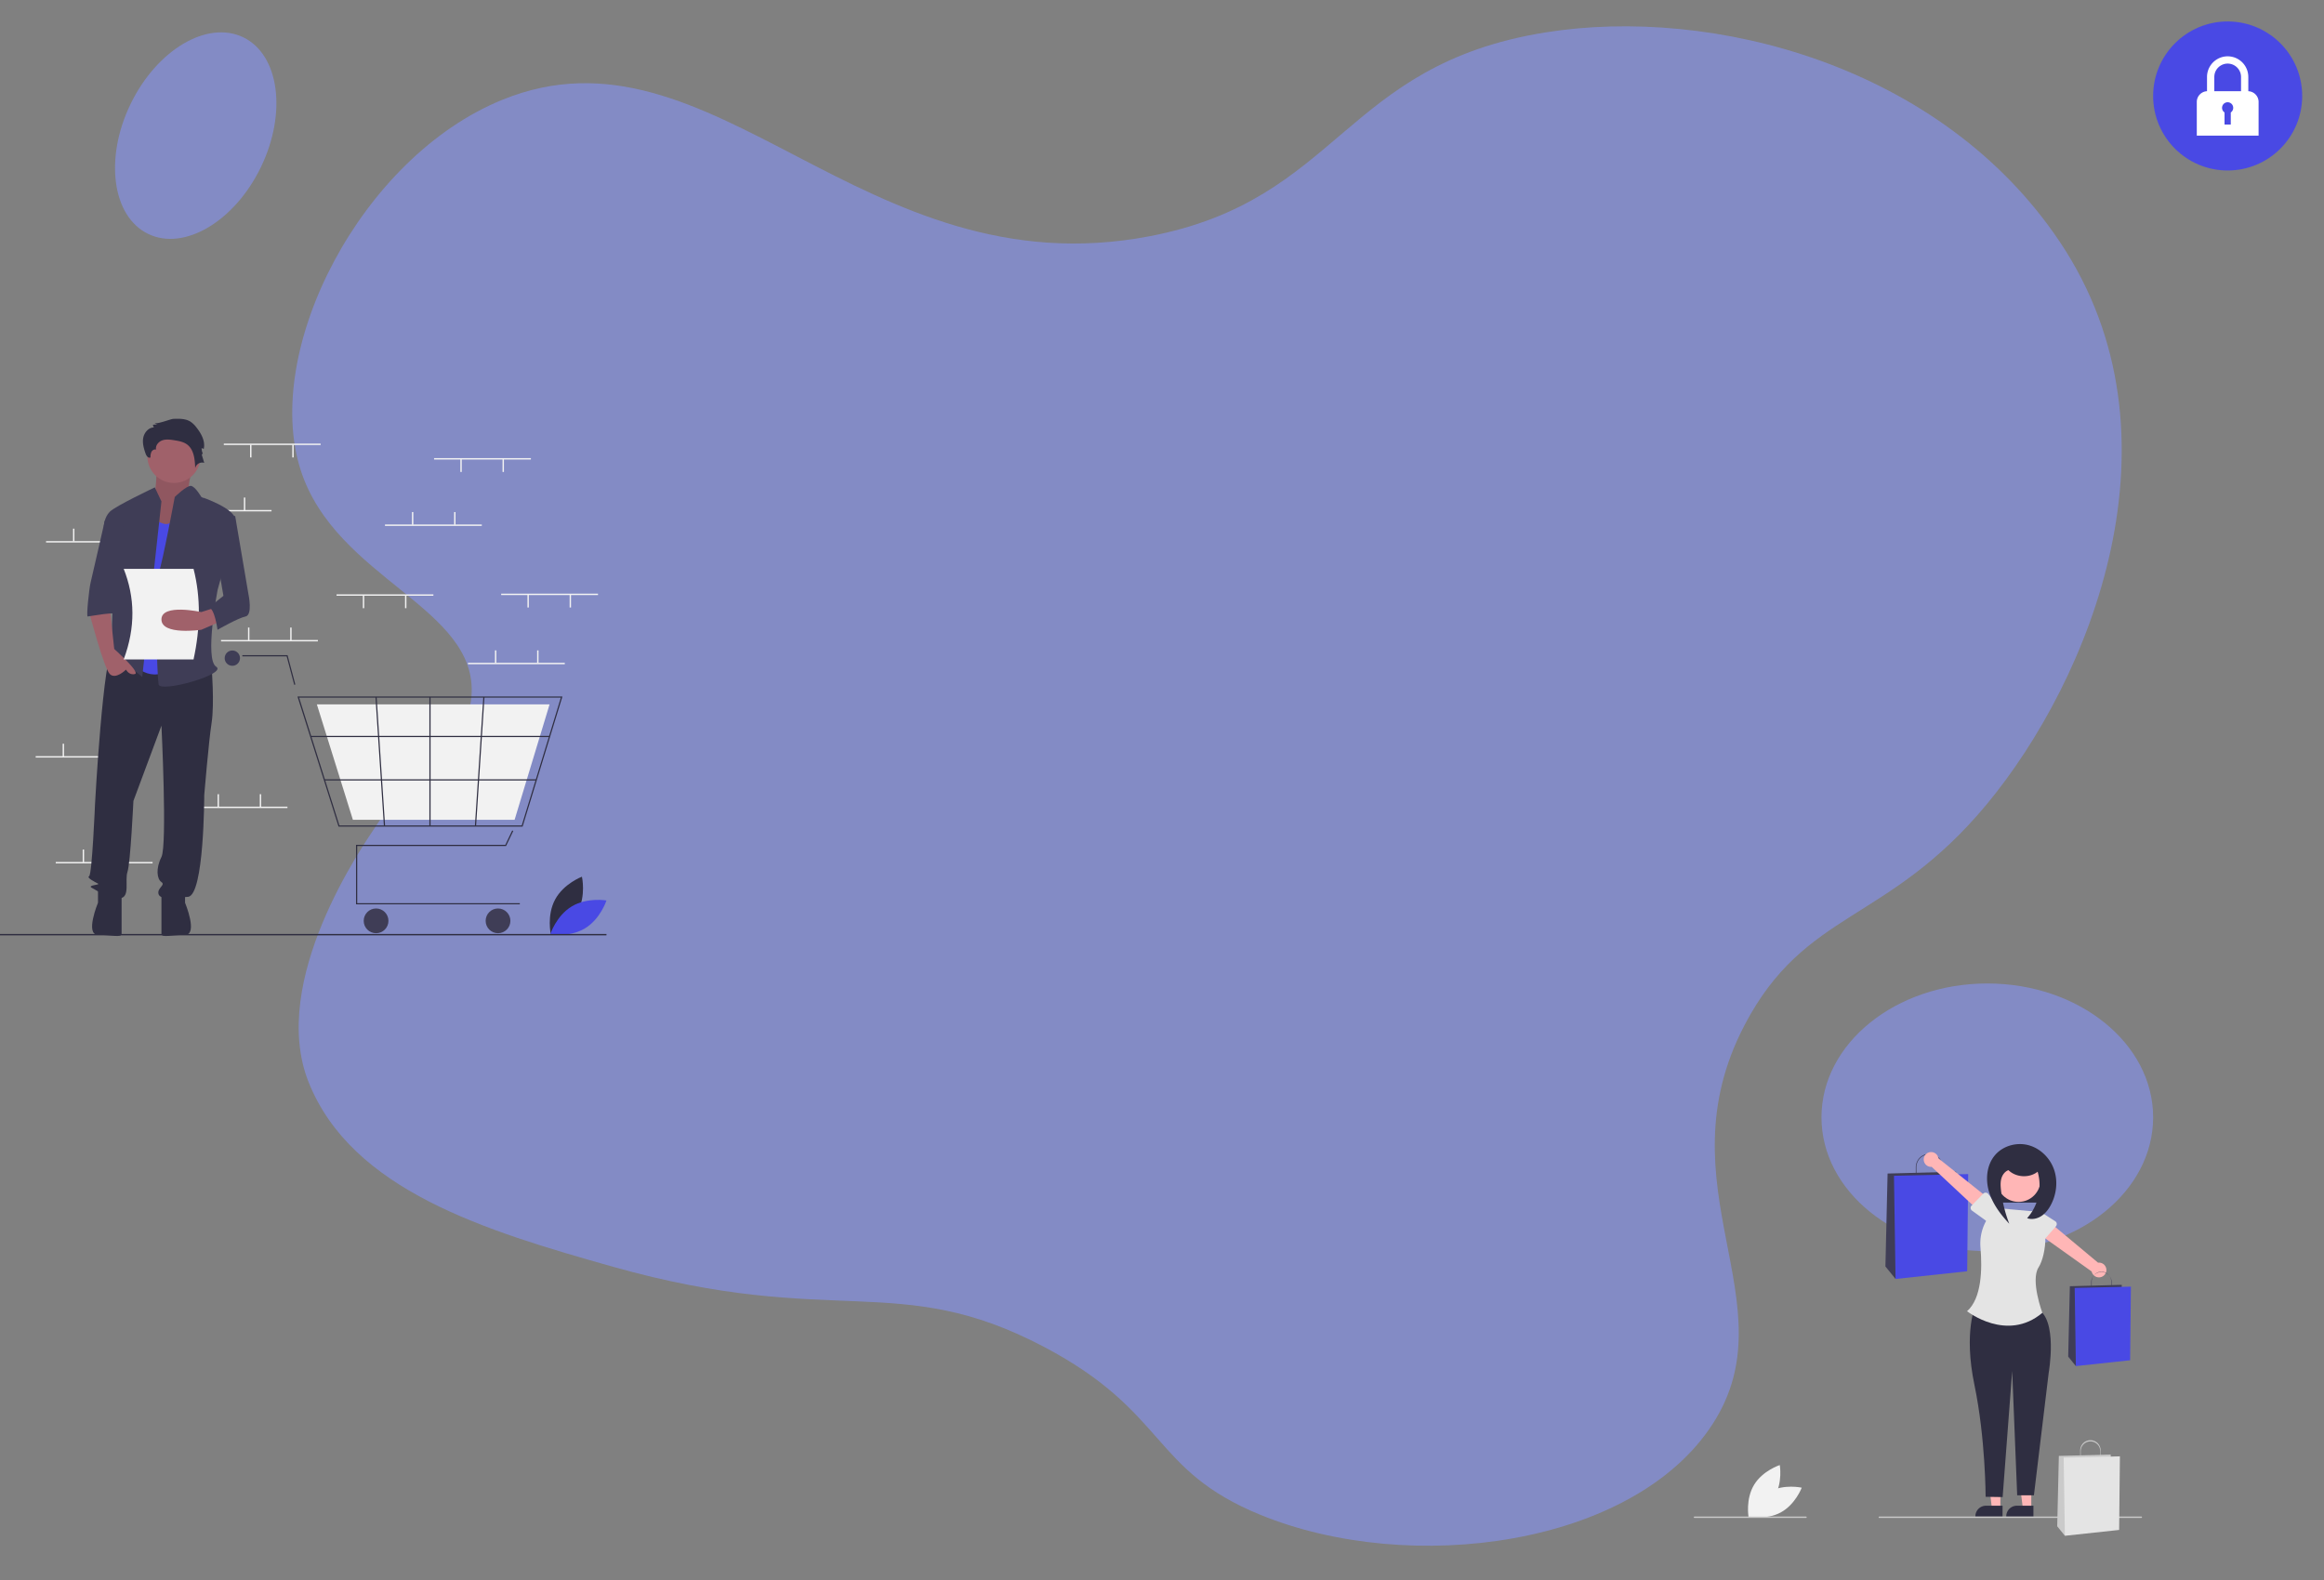 <svg id="Layer_1" data-name="Layer 1" xmlns="http://www.w3.org/2000/svg" viewBox="0 0 2500 1700"><rect x="0" y="0" width="2500" height="1700" fill="#808080" stroke="none"/><defs><style>.cls-1{fill:#838bc5;}.cls-2{fill:#f2f2f2;}.cls-3{fill:#2f2e41;}.cls-4{fill:#3f3d56;}.cls-5{fill:#4949e4;}.cls-6{fill:#ffb6b6;}.cls-7{fill:#e4e4e4;}.cls-8{fill:#cacaca;}.cls-9{fill:#fff;}.cls-10{fill:#a0616a;}.cls-11{opacity:0.1;isolation:isolate;}</style></defs><title>login-bg</title><ellipse class="cls-1" cx="2137.81" cy="1202.17" rx="178.39" ry="144"/><path class="cls-1" d="M540.87,107.17C388.56,168.81,282,376.11,323.34,505.47c37.8,118.22,191.56,147.59,183.83,243.86C503.08,800.26,459,805.2,403.59,890c-12.21,18.69-115.39,165.35-71.47,274.72,46.6,116,189.36,159.39,327.38,198.28,237.65,67,306.26,3.29,463.5,86.12,133.58,70.36,114.62,132.41,232.85,180.76,161.52,66.06,401.23,33.81,486.35-97.5,84.55-130.44-56.79-255,34.58-429.63C1942,978.22,2030.44,994.15,2137.3,865.23c110.81-133.69,218.76-395.83,78.39-605.2C2088.16,69.81,1841.53,6.15,1662.38,34.89c-218,35-220.79,180.2-426,219.34C927.31,313.18,767.17,15.58,540.87,107.17Z"/><path class="cls-2" d="M1903.46,1604.93c-15.83,8.54-22.63,26.66-22.63,26.66s18.87,4.28,34.71-4.26,22.63-26.66,22.63-26.66S1919.29,1596.4,1903.46,1604.93Z"/><path class="cls-2" d="M1908.67,1610.8c-9.28,15.42-27.7,21.35-27.7,21.35s-3.38-19.05,5.89-34.47,27.7-21.35,27.7-21.35S1917.94,1595.39,1908.67,1610.8Z"/><rect class="cls-3" x="2145.54" y="1260.66" width="56.18" height="33.26"/><path class="cls-4" d="M2089.88,1266h-29v-10.1a14.49,14.49,0,1,1,29,0Zm-28.32-.65h27.68v-9.45a13.84,13.84,0,0,0-27.68,0Z"/><polygon class="cls-4" points="2104.2 1264.64 2104.2 1260.69 2030.54 1262.66 2028.21 1362.65 2039.11 1376.11 2104.2 1264.64"/><polygon class="cls-5" points="2117.24 1263.25 2037.4 1265.06 2039.11 1376.11 2116.16 1367.81 2117.24 1263.25"/><polygon class="cls-6" points="2185.12 1623.04 2176.06 1623.04 2171.75 1588.08 2185.12 1588.08 2185.12 1623.04"/><path class="cls-3" d="M2187.43,1631.82h-29.22v-.37a11.37,11.37,0,0,1,11.37-11.37h17.85Z"/><polygon class="cls-6" points="2151.86 1623.04 2142.8 1623.04 2138.48 1588.08 2151.86 1588.08 2151.86 1623.04"/><path class="cls-3" d="M2154.17,1631.82H2125v-.37a11.37,11.37,0,0,1,11.37-11.37h17.85Z"/><path class="cls-3" d="M2125.24,1404.16s-13.24,28.52-1.28,85.91S2136,1610.48,2136,1610.48l18.3.3,10.27-135.66,5.38,133.74h18l15.88-131.63s10.45-58.77-12.85-69.29Z"/><path class="cls-7" d="M2188.62,1303.54l-40-3.7h0c-12.56,9.16-19.6,25.6-18.16,42.56,2,23,1.3,54.65-14.44,68.4,0,0,42.91,33.87,81,1.74,0,0-13-34.92-4.08-48.86S2205.09,1310.56,2188.62,1303.54Z"/><path class="cls-6" d="M2069.46,1246.7a7.94,7.94,0,0,0,7.06,8.74,8.17,8.17,0,0,0,1.4,0l52.87,49.34,9.48-14.43-55-44a8,8,0,0,0-15.85.29Z"/><path class="cls-7" d="M2120.92,1297.19l12.54-12.89a3.56,3.56,0,0,1,5-.06,3.17,3.17,0,0,1,.34.39l10.88,14.25a9.89,9.89,0,0,1-13.84,14.13l-14.49-10.45a3.56,3.56,0,0,1-.81-5,3.26,3.26,0,0,1,.34-.4Z"/><path class="cls-6" d="M2265.9,1366.87a7.93,7.93,0,0,0-7.53-8.33,8.09,8.09,0,0,0-1.39.06l-55.54-46.34-8.66,14.94,57.31,40.85a8,8,0,0,0,15.81-1.18Z"/><path class="cls-7" d="M2211.72,1319.33l-11.81,13.56a3.56,3.56,0,0,1-5,.35,3.32,3.32,0,0,1-.37-.38l-11.65-13.62a9.89,9.89,0,0,1,13-14.88l15,9.63a3.56,3.56,0,0,1,1.08,4.92,3.77,3.77,0,0,1-.31.42Z"/><path class="cls-4" d="M2271.55,1386.47h-21.94v-7.66a11,11,0,0,1,21.94,0Zm-21.46-.49h21v-7.17a10.49,10.49,0,0,0-21,0Z"/><polygon class="cls-4" points="2282.4 1385.41 2282.4 1382.42 2226.6 1383.92 2224.83 1459.65 2233.09 1469.85 2282.4 1385.41"/><polygon class="cls-5" points="2292.27 1384.36 2231.8 1385.74 2233.09 1469.85 2291.45 1463.56 2292.27 1384.36"/><circle class="cls-6" cx="2171.41" cy="1269.53" r="23.65"/><path class="cls-3" d="M2160.52,1259c8.18,8,22.42,8.79,31.42,1.7a53.07,53.07,0,0,1-11.3,50c5,1.81,10.76.62,15.24-2.26s7.79-7.29,10.29-12c6.19-11.64,7.74-25.84,3.36-38.26s-14.87-22.73-27.62-26.07-27.36.78-35.87,10.84c-8.91,10.51-10.35,25.91-6.45,39.13s12.46,24.56,21.86,34.63a144.93,144.93,0,0,1-8.91-36.15c-.47-4.24-.75-8.61.44-12.71s4.15-7.91,8.26-9.06"/><path class="cls-8" d="M2303.39,1633.21H2021.76a.74.74,0,1,1,0-1.47h281.63a.74.74,0,1,1,0,1.47Z"/><path class="cls-8" d="M1942.67,1633.21H1822.92a.74.74,0,1,1,0-1.47h119.75a.74.74,0,1,1,0,1.47Z"/><path class="cls-8" d="M2259.72,1569.05h-21.94v-7.66a11,11,0,1,1,21.94,0Zm-21.45-.49h21v-7.17a10.48,10.48,0,0,0-21,0Z"/><polygon class="cls-8" points="2270.57 1567.99 2270.57 1565 2214.77 1566.5 2213.01 1642.23 2221.26 1652.43 2270.57 1567.99"/><polygon class="cls-7" points="2280.45 1566.94 2219.97 1568.32 2221.26 1652.43 2279.63 1646.14 2280.45 1566.94"/><circle class="cls-5" cx="2396.37" cy="103.26" r="80.17"/><path class="cls-9" d="M2418.58,98.14V82.81a22.21,22.21,0,1,0-44.42,0V98.14a11.55,11.55,0,0,0-11,11.54v36.24h66.48V109.68A11.55,11.55,0,0,0,2418.58,98.14Zm-22.21-29.72a14.4,14.4,0,0,1,14.39,14.39V98.12H2382V82.81A14.39,14.39,0,0,1,2396.37,68.42Z"/><path class="cls-5" d="M2402.34,116.05A6,6,0,1,0,2393,121v13h6.72V121A6,6,0,0,0,2402.34,116.05Z"/><path class="cls-3" d="M621.42,980.89c-9.25,17.14-28.88,24.51-28.88,24.51s-4.63-20.45,4.62-37.6S626,943.29,626,943.29,630.66,963.74,621.42,980.89Z"/><path class="cls-5" d="M615.06,975.24c-16.69,10-23.12,30-23.12,30s20.63,3.66,37.33-6.38,23.12-30,23.12-30S631.76,965.2,615.06,975.24Z"/><rect class="cls-2" x="240.76" y="477.3" width="104.17" height="1.49"/><rect class="cls-2" x="269.03" y="478.42" width="1.49" height="13.76"/><rect class="cls-2" x="314.42" y="478.42" width="1.49" height="13.76"/><rect class="cls-2" x="187.93" y="548.73" width="104.17" height="1.49"/><rect class="cls-2" x="262.34" y="535.33" width="1.49" height="13.76"/><rect class="cls-2" x="216.95" y="535.33" width="1.49" height="13.76"/><rect class="cls-2" x="49.54" y="582.21" width="104.17" height="1.49"/><rect class="cls-2" x="123.94" y="568.82" width="1.49" height="13.76"/><rect class="cls-2" x="78.56" y="568.82" width="1.49" height="13.76"/><rect class="cls-2" x="59.96" y="927.44" width="104.17" height="1.49"/><rect class="cls-2" x="134.36" y="914.05" width="1.49" height="13.76"/><rect class="cls-2" x="88.97" y="914.05" width="1.49" height="13.76"/><rect class="cls-2" x="237.78" y="688.61" width="104.17" height="1.49"/><rect class="cls-2" x="312.19" y="675.21" width="1.49" height="13.76"/><rect class="cls-2" x="266.8" y="675.21" width="1.49" height="13.76"/><rect class="cls-2" x="205.04" y="867.92" width="104.17" height="1.49"/><rect class="cls-2" x="279.45" y="854.53" width="1.49" height="13.76"/><rect class="cls-2" x="234.06" y="854.53" width="1.49" height="13.76"/><rect class="cls-2" x="38.38" y="813.6" width="104.17" height="1.49"/><rect class="cls-2" x="112.78" y="800.21" width="1.49" height="13.76"/><rect class="cls-2" x="67.4" y="800.21" width="1.49" height="13.76"/><polygon class="cls-3" points="383.01 973.03 559.19 973.03 559.19 971.77 384.28 971.77 384.28 910.29 544.38 910.29 552.15 894.09 551.01 893.54 543.58 909.03 383.01 909.03 383.01 973.03"/><circle class="cls-4" cx="535.74" cy="990.78" r="13.31"/><circle class="cls-4" cx="404.56" cy="990.78" r="13.31"/><circle class="cls-4" cx="249.93" cy="708.13" r="8.24"/><path class="cls-3" d="M364.17,889.38h198l42.85-140H320l.26.82Zm197.08-1.27H365.1L321.77,750.59H603.32Z"/><polygon class="cls-2" points="379.62 882.09 553.56 882.09 591.19 757.88 340.87 757.88 341.09 758.61 379.62 882.09"/><polygon class="cls-3" points="316.49 736.81 317.71 736.49 309.35 704.96 260.7 704.96 260.7 706.23 308.38 706.23 316.49 736.81"/><rect class="cls-3" x="334.28" y="791.79" width="256.91" height="1.27"/><rect class="cls-3" x="348.99" y="838.48" width="227.91" height="1.27"/><rect class="cls-3" x="461.91" y="749.96" width="1.27" height="138.79"/><rect class="cls-3" x="408.44" y="749.81" width="1.27" height="139.08" transform="translate(-52.72 28.52) rotate(-3.75)"/><rect class="cls-3" x="446.47" y="818.72" width="139.08" height="1.27" transform="translate(-335.17 1280.98) rotate(-86.27)"/><rect class="cls-3" x="-14.26" y="1004.89" width="666.66" height="1.49"/><path class="cls-10" d="M209.39,496.62s-10.88,31-4.19,35.72S182.61,576,182.61,576l-35.14-9.53,19.25-32.54s2.51-32.55,2.51-37.31S209.39,496.62,209.39,496.62Z"/><path class="cls-11" d="M209.39,496.62s-10.88,31-4.19,35.72S182.61,576,182.61,576l-35.14-9.53,19.25-32.54s2.51-32.55,2.51-37.31S209.39,496.62,209.39,496.62Z"/><path class="cls-3" d="M227.64,717.29s3.18,39.68,0,60.32-7.93,77.79-7.93,77.79,0,108-17.47,109.54-30.16,3.17-31.75-3.18,7.94-9.52,3.18-12.7-6.35-14.29,0-27,0-141.28,0-141.28l-30.16,81s-3.18,66.67-6.35,76.2,3.17,27-7.94,28.58-23.81-7.94-30.16-11.12,9.52-3.17,6.35-4.76-12.7-6.35-9.53-7.94,6.35-77.79,6.35-77.79S111,702.2,122.07,695.85s18.26,4.59,18.26,4.59Z"/><path class="cls-3" d="M199.07,958.59v12.7s14.29,34.52,0,34.52-25.4,3.58-25.4-1.18V961.76Z"/><path class="cls-3" d="M105.41,958.57v12.7s-14.29,34.52,0,34.52,25.4,3.58,25.4-1.19V961.74Z"/><circle class="cls-10" cx="187.16" cy="491.06" r="28.58"/><path class="cls-5" d="M195.89,544.25s-7.93,23.81-20.63,19l-12.7-4.77L140.33,710.94s17.46,25.4,42.86,9.52S195.89,544.25,195.89,544.25Z"/><path class="cls-4" d="M173.67,539.48l-7.15-15.08s-42.06,19.85-48.41,26.2-6.35,15.87-6.35,15.87l11.11,39.69s-3.18,87.31-3.18,90.49-11.11,20.64-3.17,14.29,9.52-12.7,15.87-3.18S153,728.4,153,728.4Z"/><path class="cls-10" d="M118.11,653.78l4.76,44.46s28.57,25.4,22.22,27-9.52-4.76-9.52-4.76-11.11,11.11-17.46,4.76-22.23-66.67-22.23-66.67Z"/><path class="cls-3" d="M186.55,450.68c6.34-.23,13.12-.34,18.46,3.07a27.24,27.24,0,0,1,6.38,6.25c5.2,6.57,9.69,14.85,7.76,23l-2.24-.88a14.75,14.75,0,0,0,1.41,6.3c-.31-.92-1.37.57-1.09,1.49l2.48,8.12a7.63,7.63,0,0,0-9.74,5.81c-.28-9.42-1.26-20.23-8.9-25.74-3.86-2.78-8.73-3.63-13.43-4.39-4.33-.69-8.86-1.36-13,.07s-7.68,5.66-6.74,9.95c-1.91-.66-4,.67-5,2.46a12.9,12.9,0,0,0-1,5.92c-2,1.44-4.35-1.42-5.18-3.78-1.95-5.52-3.69-11.4-2.64-17.16s5.75-11.27,11.61-11.29A4.09,4.09,0,0,1,164.6,457l4.83-.4a5.32,5.32,0,0,1-3.19-1.69C168.18,457.07,183.42,450.79,186.55,450.68Z"/><path class="cls-4" d="M188,534.72s12.92-12.66,17.57-11.89,11,11.89,11,11.89,38.1,12.7,36.51,25.4-19,74.61-19,74.61-14.28,74.62-1.58,82.56-60.33,28.57-61.92,19.05-4.76-104.78,0-119.07S188,534.72,188,534.72Z"/><path class="cls-4" d="M132.39,560.12H112.76s-13.7,60.33-15.29,66.68-4.76,36.51-3.18,36.51,33.34-6.35,33.34-1.59Z"/><path class="cls-2" d="M133.06,709.51h75.15c7.33-33.74,7.94-66.33,0-97.47H133.06C145.18,642.62,145.94,675,133.06,709.51Z"/><path class="cls-10" d="M238.76,668.07l-22.23,9.53s-42.86,6.35-42.86-11.12,42.86-7.93,42.86-7.93L230.82,654Z"/><path class="cls-4" d="M234,550.6l19,4.76,14.29,84.14s4.76,22.22-3.17,23.81S234,677.6,234,677.6s-3.17-23.82-9.52-23.82l15.87-12.7-9.52-55.56Z"/><rect class="cls-2" x="503.4" y="713.16" width="104.17" height="1.49"/><rect class="cls-2" x="577.81" y="699.77" width="1.49" height="13.76"/><rect class="cls-2" x="532.42" y="699.77" width="1.49" height="13.76"/><rect class="cls-2" x="466.94" y="492.92" width="104.17" height="1.49"/><rect class="cls-2" x="495.22" y="494.04" width="1.49" height="13.76"/><rect class="cls-2" x="540.6" y="494.04" width="1.49" height="13.76"/><rect class="cls-2" x="362.04" y="639.5" width="104.17" height="1.49"/><rect class="cls-2" x="390.31" y="640.62" width="1.49" height="13.76"/><rect class="cls-2" x="435.7" y="640.62" width="1.49" height="13.76"/><rect class="cls-2" x="539.12" y="638.76" width="104.17" height="1.49"/><rect class="cls-2" x="567.39" y="639.87" width="1.49" height="13.76"/><rect class="cls-2" x="612.78" y="639.87" width="1.49" height="13.76"/><rect class="cls-2" x="414.12" y="564.35" width="104.17" height="1.49"/><rect class="cls-2" x="488.52" y="550.96" width="1.49" height="13.76"/><rect class="cls-2" x="443.14" y="550.96" width="1.49" height="13.76"/><ellipse class="cls-1" cx="210.54" cy="145.92" rx="117.48" ry="77.89" transform="translate(-12.47 271.96) rotate(-64.2)"/></svg>